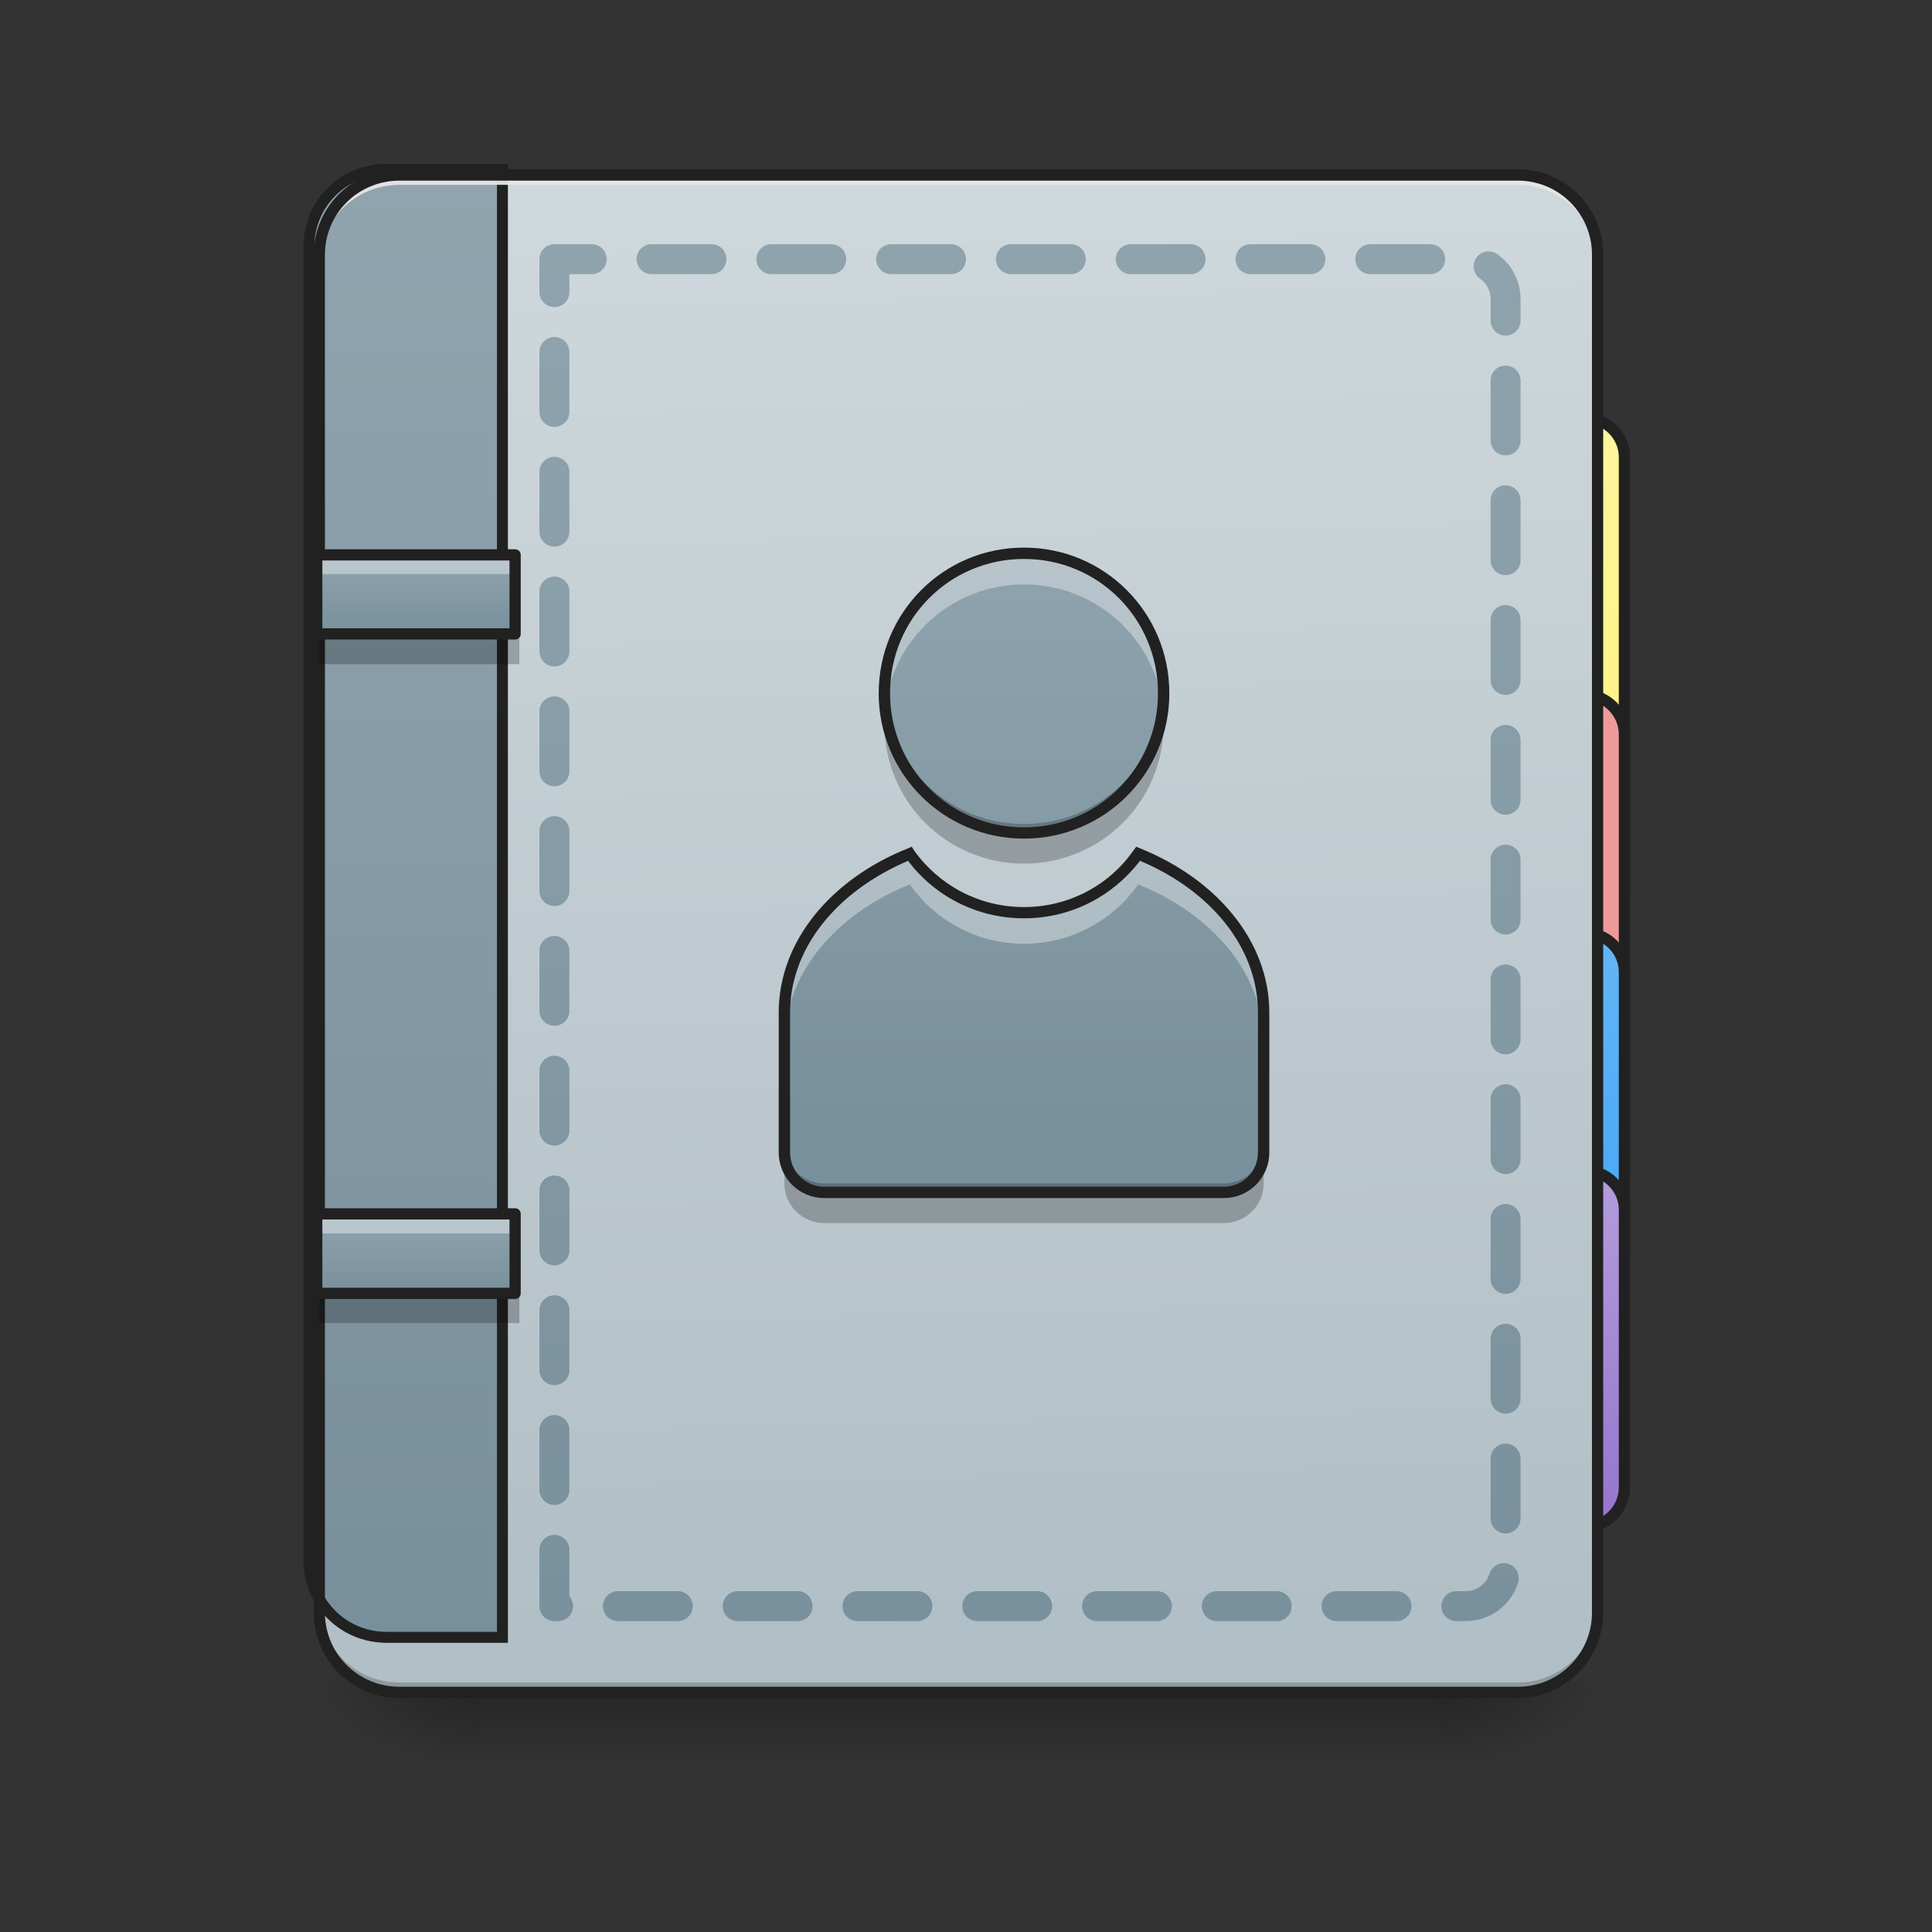 <?xml version="1.0" encoding="UTF-8"?>
<svg xmlns="http://www.w3.org/2000/svg" xmlns:xlink="http://www.w3.org/1999/xlink" width="16px" height="16px" viewBox="0 0 16 16" version="1.1">
<rect x="0" y="0" width="16" height="16" fill="#333333" stroke="none"/>
<defs>
<linearGradient id="linear0" gradientUnits="userSpaceOnUse" x1="254" y1="233.5" x2="254" y2="254.667" gradientTransform="matrix(0.031,0,0,0.031,-0,6.719)">
<stop offset="0" style="stop-color:rgb(0%,0%,0%);stop-opacity:0.275;"/>
<stop offset="1" style="stop-color:rgb(0%,0%,0%);stop-opacity:0;"/>
</linearGradient>
<radialGradient id="radial0" gradientUnits="userSpaceOnUse" cx="450.909" cy="189.579" fx="450.909" fy="189.579" r="21.167" gradientTransform="matrix(0,-0.039,-0.07,-0,25.073,31.798)">
<stop offset="0" style="stop-color:rgb(0%,0%,0%);stop-opacity:0.314;"/>
<stop offset="0.222" style="stop-color:rgb(0%,0%,0%);stop-opacity:0.275;"/>
<stop offset="1" style="stop-color:rgb(0%,0%,0%);stop-opacity:0;"/>
</radialGradient>
<radialGradient id="radial1" gradientUnits="userSpaceOnUse" cx="450.909" cy="189.579" fx="450.909" fy="189.579" r="21.167" gradientTransform="matrix(-0,0.039,0.07,0,-9.197,-3.764)">
<stop offset="0" style="stop-color:rgb(0%,0%,0%);stop-opacity:0.314;"/>
<stop offset="0.222" style="stop-color:rgb(0%,0%,0%);stop-opacity:0.275;"/>
<stop offset="1" style="stop-color:rgb(0%,0%,0%);stop-opacity:0;"/>
</radialGradient>
<radialGradient id="radial2" gradientUnits="userSpaceOnUse" cx="450.909" cy="189.579" fx="450.909" fy="189.579" r="21.167" gradientTransform="matrix(-0,-0.039,0.07,-0,-9.197,31.798)">
<stop offset="0" style="stop-color:rgb(0%,0%,0%);stop-opacity:0.314;"/>
<stop offset="0.222" style="stop-color:rgb(0%,0%,0%);stop-opacity:0.275;"/>
<stop offset="1" style="stop-color:rgb(0%,0%,0%);stop-opacity:0;"/>
</radialGradient>
<radialGradient id="radial3" gradientUnits="userSpaceOnUse" cx="450.909" cy="189.579" fx="450.909" fy="189.579" r="21.167" gradientTransform="matrix(0,0.039,-0.07,0,25.073,-3.764)">
<stop offset="0" style="stop-color:rgb(0%,0%,0%);stop-opacity:0.314;"/>
<stop offset="0.222" style="stop-color:rgb(0%,0%,0%);stop-opacity:0.275;"/>
<stop offset="1" style="stop-color:rgb(0%,0%,0%);stop-opacity:0;"/>
</radialGradient>
<linearGradient id="linear1" gradientUnits="userSpaceOnUse" x1="423.333" y1="32.417" x2="423.333" y2="-105.167" >
<stop offset="0" style="stop-color:rgb(100%,94.51%,46.275%);stop-opacity:1;"/>
<stop offset="1" style="stop-color:rgb(100%,96.078%,61.569%);stop-opacity:1;"/>
</linearGradient>
<linearGradient id="linear2" gradientUnits="userSpaceOnUse" x1="423.333" y1="-9.917" x2="423.333" y2="-105.167" gradientTransform="matrix(1,0,0,1,-10.583,137.583)">
<stop offset="0" style="stop-color:rgb(25.882%,64.706%,96.078%);stop-opacity:1;"/>
<stop offset="1" style="stop-color:rgb(39.216%,70.98%,96.471%);stop-opacity:1;"/>
</linearGradient>
<linearGradient id="linear3" gradientUnits="userSpaceOnUse" x1="423.333" y1="-9.917" x2="423.333" y2="-105.167" gradientTransform="matrix(1,0,0,1,-10.583,201.083)">
<stop offset="0" style="stop-color:rgb(58.431%,45.882%,80.392%);stop-opacity:1;"/>
<stop offset="1" style="stop-color:rgb(70.196%,61.569%,85.882%);stop-opacity:1;"/>
</linearGradient>
<linearGradient id="linear4" gradientUnits="userSpaceOnUse" x1="306.917" y1="-25.792" x2="305.955" y2="-141.415" gradientTransform="matrix(0.038,0,0,0.109,-2.927,16.821)">
<stop offset="0" style="stop-color:rgb(69.02%,74.51%,77.255%);stop-opacity:1;"/>
<stop offset="1" style="stop-color:rgb(81.176%,84.706%,86.275%);stop-opacity:1;"/>
</linearGradient>
<linearGradient id="linear5" gradientUnits="userSpaceOnUse" x1="165.485" y1="-25.792" x2="165.485" y2="-141.415" gradientTransform="matrix(4.556,0,0,13.146,-353.973,2034.18)">
<stop offset="0" style="stop-color:rgb(47.059%,56.471%,61.176%);stop-opacity:1;"/>
<stop offset="1" style="stop-color:rgb(56.471%,64.314%,68.235%);stop-opacity:1;"/>
</linearGradient>
<linearGradient id="linear6" gradientUnits="userSpaceOnUse" x1="960" y1="1455.118" x2="960" y2="815.118" gradientTransform="matrix(0.008,0,0,0.008,0.542,-2.157)">
<stop offset="0" style="stop-color:rgb(47.059%,56.471%,61.176%);stop-opacity:1;"/>
<stop offset="1" style="stop-color:rgb(56.471%,64.314%,68.235%);stop-opacity:1;"/>
</linearGradient>
<linearGradient id="linear7" gradientUnits="userSpaceOnUse" x1="1040" y1="1695.118" x2="1040" y2="175.118" gradientTransform="matrix(0.265,0,0,0.265,-0,-215)">
<stop offset="0" style="stop-color:rgb(47.059%,56.471%,61.176%);stop-opacity:1;"/>
<stop offset="1" style="stop-color:rgb(56.471%,64.314%,68.235%);stop-opacity:1;"/>
</linearGradient>
<linearGradient id="linear8" gradientUnits="userSpaceOnUse" x1="105.833" y1="0.667" x2="105.833" y2="-20.5" gradientTransform="matrix(0.031,0,0,0.031,-0,5.231)">
<stop offset="0" style="stop-color:rgb(47.059%,56.471%,61.176%);stop-opacity:1;"/>
<stop offset="1" style="stop-color:rgb(56.471%,64.314%,68.235%);stop-opacity:1;"/>
</linearGradient>
<linearGradient id="linear9" gradientUnits="userSpaceOnUse" x1="105.833" y1="0.667" x2="105.833" y2="-20.5" gradientTransform="matrix(0.031,0,0,0.031,-0,10.689)">
<stop offset="0" style="stop-color:rgb(47.059%,56.471%,61.176%);stop-opacity:1;"/>
<stop offset="1" style="stop-color:rgb(56.471%,64.314%,68.235%);stop-opacity:1;"/>
</linearGradient>
</defs>
<g id="surface1">
<path style=" stroke:none;fill-rule:nonzero;fill:url(#linear0);" d="M 3.969 14.016 L 11.906 14.016 L 11.906 14.68 L 3.969 14.68 Z M 3.969 14.016 "/>
<path style=" stroke:none;fill-rule:nonzero;fill:url(#radial0);" d="M 11.906 14.016 L 13.23 14.016 L 13.23 13.355 L 11.906 13.355 Z M 11.906 14.016 "/>
<path style=" stroke:none;fill-rule:nonzero;fill:url(#radial1);" d="M 3.969 14.016 L 2.645 14.016 L 2.645 14.68 L 3.969 14.68 Z M 3.969 14.016 "/>
<path style=" stroke:none;fill-rule:nonzero;fill:url(#radial2);" d="M 3.969 14.016 L 2.645 14.016 L 2.645 13.355 L 3.969 13.355 Z M 3.969 14.016 "/>
<path style=" stroke:none;fill-rule:nonzero;fill:url(#radial3);" d="M 11.906 14.016 L 13.23 14.016 L 13.23 14.68 L 11.906 14.68 Z M 11.906 14.016 "/>
<path style="fill-rule:nonzero;fill:url(#linear1);stroke-width:3;stroke-linecap:round;stroke-linejoin:miter;stroke:rgb(12.941%,12.941%,12.941%);stroke-opacity:1;stroke-miterlimit:4;" d="M 423.335 -105.135 C 429.209 -105.135 433.959 -100.386 433.959 -94.636 L 433.959 21.852 C 433.959 27.727 429.209 32.476 423.335 32.476 C 417.46 32.476 412.711 27.727 412.711 21.852 L 412.711 -94.636 C 412.711 -100.386 417.46 -105.135 423.335 -105.135 Z M 423.335 -105.135 " transform="matrix(0.031,0,0,0.031,0,6.719)"/>
<path style="fill-rule:nonzero;fill:rgb(93.725%,60.392%,60.392%);fill-opacity:1;stroke-width:3;stroke-linecap:round;stroke-linejoin:miter;stroke:rgb(12.941%,12.941%,12.941%);stroke-opacity:1;stroke-miterlimit:4;" d="M 412.711 -31.143 L 423.335 -31.143 C 429.209 -31.143 433.959 -26.393 433.959 -20.519 L 433.959 95.97 C 433.959 101.72 429.209 106.469 423.335 106.469 L 412.711 106.469 C 406.961 106.469 402.212 101.72 402.212 95.97 L 402.212 -20.519 C 402.212 -26.393 406.961 -31.143 412.711 -31.143 Z M 412.711 -31.143 " transform="matrix(0.031,0,0,0.031,0,6.719)"/>
<path style="fill-rule:nonzero;fill:url(#linear2);stroke-width:3;stroke-linecap:round;stroke-linejoin:miter;stroke:rgb(12.941%,12.941%,12.941%);stroke-opacity:1;stroke-miterlimit:4;" d="M 412.711 32.476 L 423.335 32.476 C 429.209 32.476 433.959 37.101 433.959 42.975 L 433.959 117.093 C 433.959 122.968 429.209 127.717 423.335 127.717 L 412.711 127.717 C 406.961 127.717 402.212 122.968 402.212 117.093 L 402.212 42.975 C 402.212 37.101 406.961 32.476 412.711 32.476 Z M 412.711 32.476 " transform="matrix(0.031,0,0,0.031,0,6.719)"/>
<path style="fill-rule:nonzero;fill:url(#linear3);stroke-width:3;stroke-linecap:round;stroke-linejoin:miter;stroke:rgb(12.941%,12.941%,12.941%);stroke-opacity:1;stroke-miterlimit:4;" d="M 412.711 95.97 L 423.335 95.97 C 429.209 95.97 433.959 100.595 433.959 106.469 L 433.959 180.587 C 433.959 186.462 429.209 191.211 423.335 191.211 L 412.711 191.211 C 406.961 191.211 402.212 186.462 402.212 180.587 L 402.212 106.469 C 402.212 100.595 406.961 95.97 412.711 95.97 Z M 412.711 95.97 " transform="matrix(0.031,0,0,0.031,0,6.719)"/>
<path style=" stroke:none;fill-rule:nonzero;fill:url(#linear4);" d="M 3.309 1.449 L 12.57 1.449 C 12.934 1.449 13.23 1.746 13.23 2.109 L 13.23 13.355 C 13.23 13.723 12.934 14.016 12.57 14.016 L 3.309 14.016 C 2.941 14.016 2.645 13.723 2.645 13.355 L 2.645 2.109 C 2.645 1.746 2.941 1.449 3.309 1.449 Z M 3.309 1.449 "/>
<path style="fill-rule:nonzero;fill:url(#linear5);stroke-width:11.339;stroke-linecap:round;stroke-linejoin:miter;stroke:rgb(12.941%,12.941%,12.941%);stroke-opacity:1;stroke-miterlimit:4;" d="M 400.119 175.259 C 355.714 175.259 319.812 210.689 319.812 255.094 L 319.812 1615.121 C 319.812 1659.527 355.714 1694.956 400.119 1694.956 L 520.108 1694.956 L 520.108 175.259 Z M 400.119 175.259 " transform="matrix(0.008,0,0,0.008,0,0)"/>
<path style=" stroke:none;fill-rule:nonzero;fill:rgb(0%,0%,0%);fill-opacity:0.196;" d="M 3.309 14.016 C 2.941 14.016 2.645 13.723 2.645 13.355 L 2.645 13.273 C 2.645 13.641 2.941 13.934 3.309 13.934 L 12.57 13.934 C 12.934 13.934 13.23 13.641 13.23 13.273 L 13.23 13.355 C 13.23 13.723 12.934 14.016 12.57 14.016 Z M 3.309 14.016 "/>
<path style=" stroke:none;fill-rule:nonzero;fill:rgb(90.196%,90.196%,90.196%);fill-opacity:0.937;" d="M 3.309 1.449 C 2.941 1.449 2.645 1.742 2.645 2.109 L 2.645 2.191 C 2.645 1.824 2.941 1.531 3.309 1.531 L 12.57 1.531 C 12.934 1.531 13.23 1.824 13.23 2.191 L 13.23 2.109 C 13.23 1.742 12.934 1.449 12.57 1.449 Z M 3.309 1.449 "/>
<path style=" stroke:none;fill-rule:nonzero;fill:rgb(12.941%,12.941%,12.941%);fill-opacity:1;" d="M 3.309 1.402 C 2.914 1.402 2.598 1.719 2.598 2.109 L 2.598 13.355 C 2.598 13.746 2.914 14.062 3.309 14.062 L 12.57 14.062 C 12.961 14.062 13.277 13.746 13.277 13.355 L 13.277 2.109 C 13.277 1.719 12.961 1.402 12.57 1.402 Z M 3.309 1.496 L 12.57 1.496 C 12.91 1.496 13.184 1.77 13.184 2.109 L 13.184 13.355 C 13.184 13.695 12.91 13.969 12.57 13.969 L 3.309 13.969 C 2.965 13.969 2.691 13.695 2.691 13.355 L 2.691 2.109 C 2.691 1.77 2.965 1.496 3.309 1.496 Z M 3.309 1.496 "/>
<path style=" stroke:none;fill-rule:nonzero;fill:url(#linear6);" d="M 8.48 4.582 C 7.84 4.582 7.324 5.102 7.324 5.742 C 7.324 6.383 7.84 6.898 8.48 6.898 C 9.121 6.898 9.637 6.383 9.637 5.742 C 9.637 5.102 9.121 4.582 8.48 4.582 Z M 7.535 7.07 C 6.914 7.32 6.496 7.816 6.496 8.387 L 6.496 9.543 C 6.496 9.727 6.645 9.875 6.828 9.875 L 10.133 9.875 C 10.316 9.875 10.465 9.727 10.465 9.543 L 10.465 8.387 C 10.465 7.816 10.047 7.32 9.426 7.07 C 9.219 7.367 8.871 7.559 8.48 7.559 C 8.09 7.559 7.742 7.367 7.535 7.07 Z M 7.535 7.07 "/>
<path style=" stroke:none;fill-rule:nonzero;fill:rgb(96.863%,96.863%,96.863%);fill-opacity:0.392;" d="M 8.48 4.582 C 7.84 4.582 7.324 5.102 7.324 5.742 C 7.324 5.785 7.324 5.828 7.328 5.867 C 7.395 5.289 7.883 4.84 8.48 4.84 C 9.078 4.84 9.566 5.289 9.633 5.867 C 9.637 5.828 9.637 5.785 9.637 5.742 C 9.637 5.102 9.121 4.582 8.48 4.582 Z M 7.535 7.07 C 6.914 7.32 6.496 7.816 6.496 8.387 L 6.496 8.641 C 6.496 8.07 6.914 7.574 7.535 7.324 C 7.742 7.621 8.09 7.816 8.48 7.816 C 8.871 7.816 9.219 7.621 9.426 7.324 C 10.047 7.574 10.465 8.07 10.465 8.641 L 10.465 8.387 C 10.465 7.816 10.047 7.32 9.426 7.07 C 9.219 7.367 8.871 7.559 8.48 7.559 C 8.09 7.559 7.742 7.367 7.535 7.07 Z M 7.535 7.07 "/>
<path style=" stroke:none;fill-rule:nonzero;fill:rgb(0%,0%,0%);fill-opacity:0.235;" d="M 7.336 5.832 C 7.328 5.883 7.324 5.941 7.324 5.996 C 7.324 6.637 7.84 7.152 8.48 7.152 C 9.121 7.152 9.637 6.637 9.637 5.996 C 9.637 5.941 9.633 5.883 9.625 5.832 C 9.547 6.395 9.066 6.824 8.48 6.824 C 7.895 6.824 7.414 6.395 7.336 5.832 Z M 6.496 9.469 L 6.496 9.801 C 6.496 9.984 6.645 10.129 6.828 10.129 L 10.133 10.129 C 10.316 10.129 10.465 9.984 10.465 9.801 L 10.465 9.469 C 10.465 9.652 10.316 9.801 10.133 9.801 L 6.828 9.801 C 6.645 9.801 6.496 9.652 6.496 9.469 Z M 6.496 9.469 "/>
<path style=" stroke:none;fill-rule:nonzero;fill:rgb(12.941%,12.941%,12.941%);fill-opacity:1;" d="M 8.48 4.535 C 7.812 4.535 7.277 5.074 7.277 5.742 C 7.277 6.406 7.812 6.945 8.48 6.945 C 9.148 6.945 9.684 6.406 9.684 5.742 C 9.684 5.074 9.148 4.535 8.48 4.535 Z M 8.48 4.629 C 9.098 4.629 9.59 5.125 9.59 5.742 C 9.59 6.355 9.098 6.852 8.48 6.852 C 7.863 6.852 7.371 6.355 7.371 5.742 C 7.371 5.125 7.863 4.629 8.48 4.629 Z M 7.551 7.012 L 7.516 7.027 C 6.883 7.281 6.449 7.793 6.449 8.387 L 6.449 9.543 C 6.449 9.754 6.617 9.922 6.828 9.922 L 10.133 9.922 C 10.344 9.922 10.512 9.754 10.512 9.543 L 10.512 8.387 C 10.512 7.793 10.074 7.281 9.445 7.027 L 9.41 7.012 L 9.387 7.043 C 9.188 7.328 8.855 7.512 8.48 7.512 C 8.105 7.512 7.773 7.328 7.57 7.043 Z M 9.441 7.129 C 10.027 7.375 10.418 7.848 10.418 8.387 L 10.418 9.543 C 10.418 9.703 10.293 9.828 10.133 9.828 L 6.828 9.828 C 6.668 9.828 6.543 9.703 6.543 9.543 L 6.543 8.387 C 6.543 7.848 6.934 7.379 7.52 7.129 C 7.738 7.418 8.086 7.605 8.48 7.605 C 8.875 7.605 9.219 7.418 9.441 7.129 Z M 9.441 7.129 "/>
<path style="fill:none;stroke-width:8;stroke-linecap:round;stroke-linejoin:round;stroke:url(#linear7);stroke-dasharray:16,16;stroke-dashoffset:7.2;stroke-miterlimit:4;" d="M 148.111 -147.506 L 148.111 212.334 L 391.588 212.334 C 397.462 212.334 402.212 207.585 402.212 201.71 L 402.212 -136.882 C 402.212 -142.757 397.462 -147.506 391.588 -147.506 Z M 148.111 -147.506 " transform="matrix(0.031,0,0,0.031,0,6.719)"/>
<path style=" stroke:none;fill-rule:nonzero;fill:url(#linear8);" d="M 2.645 4.59 L 4.301 4.59 L 4.301 5.25 L 2.645 5.25 Z M 2.645 4.59 "/>
<path style=" stroke:none;fill-rule:nonzero;fill:rgb(0%,0%,0%);fill-opacity:0.235;" d="M 2.645 5.25 L 2.645 5.5 L 4.301 5.5 L 4.301 5.25 Z M 2.645 5.25 "/>
<path style=" stroke:none;fill-rule:nonzero;fill:rgb(100%,100%,100%);fill-opacity:0.392;" d="M 2.645 4.59 L 2.645 4.754 L 4.301 4.754 L 4.301 4.59 Z M 2.645 4.59 "/>
<path style="fill:none;stroke-width:3;stroke-linecap:round;stroke-linejoin:round;stroke:rgb(12.941%,12.941%,12.941%);stroke-opacity:1;stroke-miterlimit:4;" d="M 84.617 -20.514 L 137.612 -20.514 L 137.612 0.609 L 84.617 0.609 Z M 84.617 -20.514 " transform="matrix(0.031,0,0,0.031,-0,5.231)"/>
<path style=" stroke:none;fill-rule:nonzero;fill:url(#linear9);" d="M 2.645 10.047 L 4.301 10.047 L 4.301 10.711 L 2.645 10.711 Z M 2.645 10.047 "/>
<path style=" stroke:none;fill-rule:nonzero;fill:rgb(0%,0%,0%);fill-opacity:0.235;" d="M 2.645 10.711 L 2.645 10.957 L 4.301 10.957 L 4.301 10.711 Z M 2.645 10.711 "/>
<path style=" stroke:none;fill-rule:nonzero;fill:rgb(100%,100%,100%);fill-opacity:0.392;" d="M 2.645 10.047 L 2.645 10.215 L 4.301 10.215 L 4.301 10.047 Z M 2.645 10.047 "/>
<path style="fill:none;stroke-width:3;stroke-linecap:round;stroke-linejoin:round;stroke:rgb(12.941%,12.941%,12.941%);stroke-opacity:1;stroke-miterlimit:4;" d="M 84.617 -20.531 L 137.612 -20.531 L 137.612 0.717 L 84.617 0.717 Z M 84.617 -20.531 " transform="matrix(0.031,0,0,0.031,-0,10.689)"/>
</g>
</svg>
